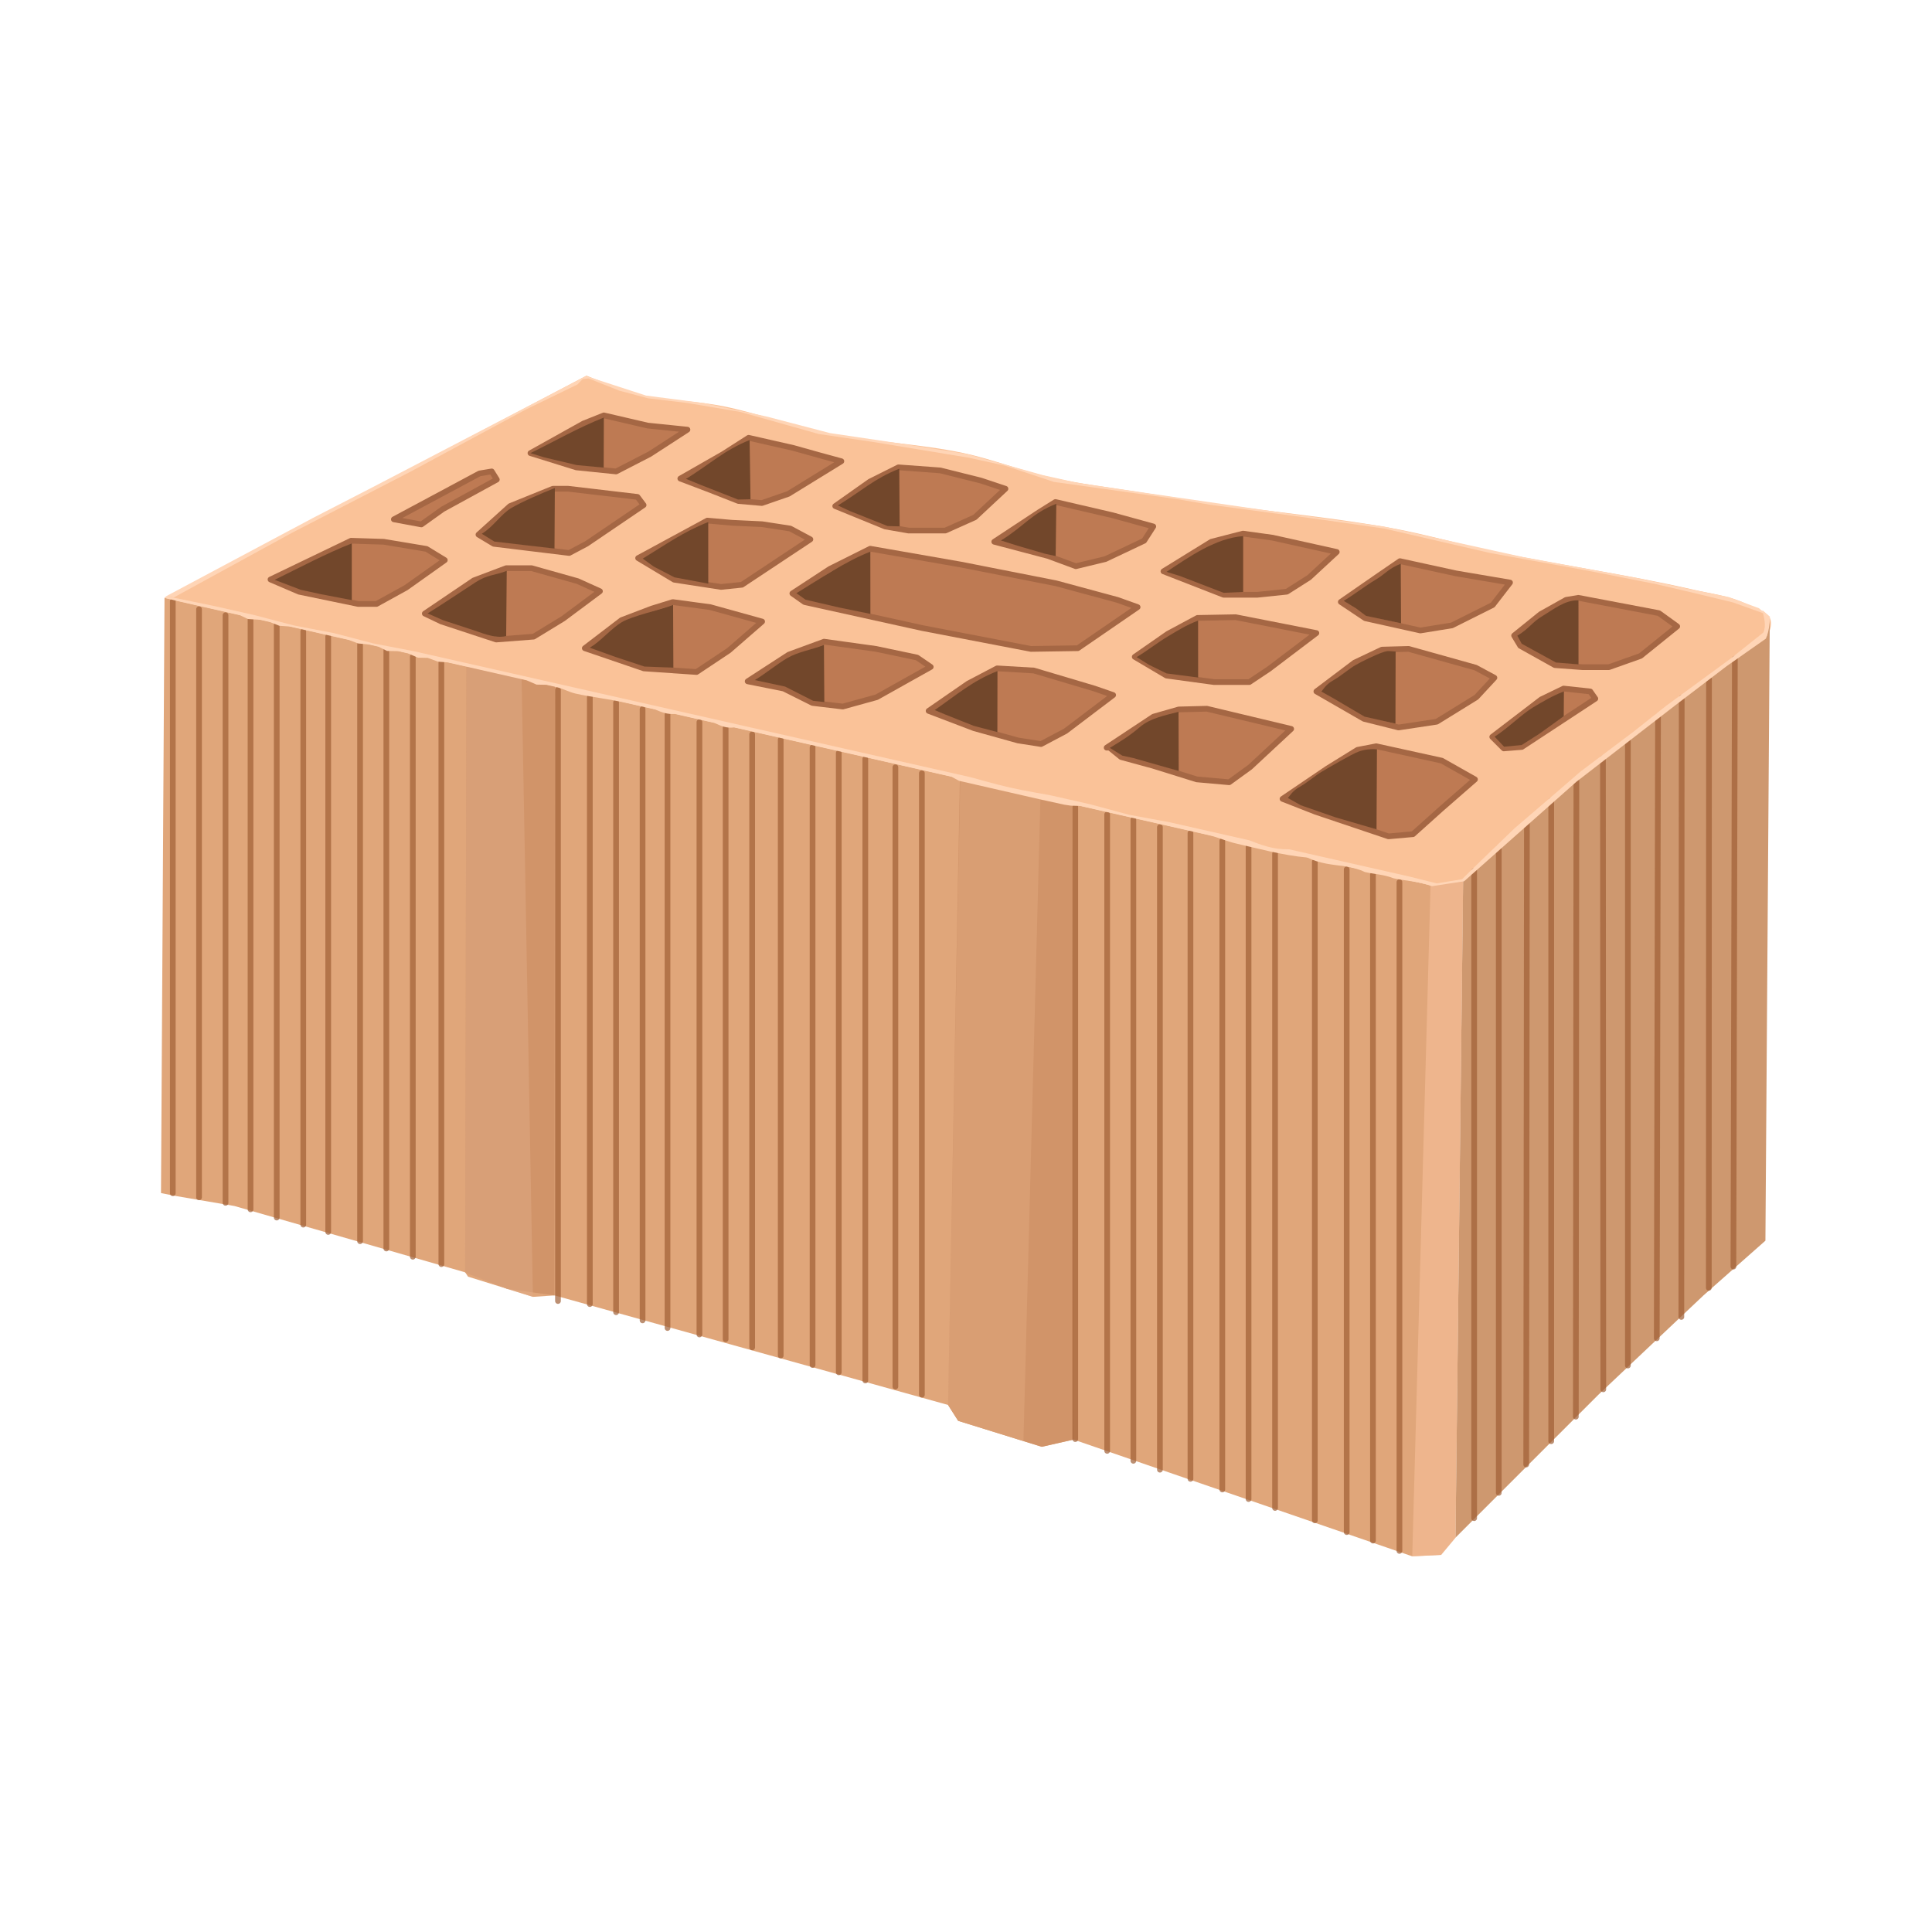 <svg:svg xmlns:dc="http://purl.org/dc/elements/1.1/" xmlns:ns1="http://sodipodi.sourceforge.net/DTD/sodipodi-0.dtd" xmlns:ns2="http://www.inkscape.org/namespaces/inkscape" xmlns:ns4="http://creativecommons.org/ns#" xmlns:rdf="http://www.w3.org/1999/02/22-rdf-syntax-ns#" xmlns:svg="http://www.w3.org/2000/svg" height="338.456" id="svg2" version="1.1" viewBox="-28.159 -65.768 338.456 338.456" width="338.456" ns1:docname="brick.svg" ns2:version="0.48.2 r9819">
  <ns1:namedview bordercolor="#666666" borderopacity="1.0" fit-margin-bottom="0" fit-margin-left="0" fit-margin-right="0" fit-margin-top="0" id="base" pagecolor="#ffffff" showgrid="false" ns2:current-layer="layer2" ns2:cx="-43.882839" ns2:cy="193.16427" ns2:document-units="px" ns2:object-nodes="true" ns2:object-paths="true" ns2:pageopacity="0.0" ns2:pageshadow="2" ns2:snap-global="false" ns2:window-height="1018" ns2:window-maximized="1" ns2:window-width="1920" ns2:window-x="-8" ns2:window-y="-8" ns2:zoom="1.4" />
  <svg:g id="layer2" transform="translate(-236.84 -396.97)" ns2:groupmode="layer" ns2:label="campiture">
    <svg:path d="m237.5 435.93 221.79 50.36 5.71-0.71s13.13-12.141 20-17.857c8.219-6.838 17.183-12.751 25.357-19.643 2.963-2.498 8.762-3.986 8.571-7.857-0.088-1.784-2.68-2.432-4.286-3.214-2.882-1.404-6.162-1.781-9.286-2.5-11.695-2.693-23.614-4.314-35.357-6.786-5.737-1.207-11.377-2.868-17.143-3.929-10.167-1.871-20.484-2.805-30.714-4.286-4.766-0.69-9.53-1.39-14.286-2.143-5.007-0.793-10.052-1.401-15-2.5-5.188-1.153-10.158-3.183-15.357-4.286-8.004-1.698-16.267-1.944-24.286-3.571-6.027-1.223-11.827-3.432-17.857-4.643-4.952-0.994-10.099-0.924-15-2.143-3.07-0.763-8.929-3.214-8.929-3.214z" id="path2997" style="stroke-width:0;fill:#fac298" ns1:nodetypes="cccaaaaaaaaaaaaaacc" ns2:connector-curvature="0" />
    <svg:path d="m237.5 435.93 221.79 50.357 5.714-0.714-1.34 114.99-2.525 3.03-5.051 0.253-59.346-20.456-5.556 1.263-14.647-4.546-1.768-2.778-68.943-19.193-3.788 0.253-11.364-3.535-0.505-0.758-40.406-11.617-10.354-1.768-2.525-0.505z" id="path2999" style="stroke-width:0;fill:#e0a67a" ns2:connector-curvature="0" />
    <svg:path d="m463.66 600.57 25.001-25.001 18.435-17.425 10.859-9.596 0.764-109.08-0.472 3.044-8.231 5.853-25.224 19.53-15.009 13.298l-4.79 4.4z" id="path3001" style="stroke-width:0;fill:#ce986f" ns2:connector-curvature="0" />
  </svg:g>
  <svg:g id="layer3" transform="translate(-236.84 -396.97)" ns2:groupmode="layer" ns2:label="buchi superiori">
    <svg:path d="m256.07 432.72 14.107-6.786 5.714 0.179 7.5 1.25 3.214 1.964-6.786 4.821-5.179 2.857h-3.214l-10.357-2.143z" id="path3772" style="stroke-linejoin:round;stroke:#a56744;stroke-linecap:round;fill:#be7a53" ns2:connector-curvature="0" />
    <svg:path d="m277.68 422.18 15-8.036 2.143-0.357 0.893 1.429-9.464 5.179-3.75 2.679z" id="path3774" style="stroke-linejoin:round;stroke:#a56744;stroke-linecap:round;fill:#be7a53" ns2:connector-curvature="0" />
    <svg:path d="m301.61 410.58 9.286-5.179 3.571-1.429 7.679 1.786 6.964 0.714-6.607 4.286-5.893 3.036-6.964-0.714z" id="path3776" style="stroke-linejoin:round;stroke:#a56744;stroke-linecap:round;fill:#be7a53" ns2:connector-curvature="0" />
    <svg:path d="m292.5 424.86 5.536-5 7.5-3.036h2.679l12.143 1.429 1.071 1.429-10 6.786-3.036 1.607-5.893-0.714-7.321-0.893z" id="path3778" style="stroke-linejoin:round;stroke:#a56744;stroke-linecap:round;fill:#be7a53" ns2:connector-curvature="0" />
    <svg:path d="m327.86 415.04 7.5-4.286 4.464-2.857 7.857 1.786 4.464 1.25 3.929 1.071-9.286 5.714-4.643 1.607-4.107-0.357-5-1.964z" id="path3780" style="stroke-linejoin:round;stroke:#a56744;stroke-linecap:round;fill:#be7a53" ns2:connector-curvature="0" />
    <svg:path d="m355 419.86 6.071-4.286 5-2.5 7.321 0.536 7.143 1.786 4.286 1.429-5.357 5-5.179 2.321h-6.429l-4.107-0.714z" id="path3782" style="stroke-linejoin:round;stroke:#a56744;stroke-linecap:round;fill:#be7a53" ns2:connector-curvature="0" />
    <svg:path d="m382.86 426.11 7.857-5.179 2.857-1.786 10 2.321 7.143 1.964-1.607 2.5-6.786 3.214-5.179 1.25-4.821-1.786z" id="path3784" style="stroke-linejoin:round;stroke:#a56744;stroke-linecap:round;fill:#be7a53" ns2:connector-curvature="0" />
    <svg:path d="m412.5 431.29 8.393-5.179 5.536-1.429 5.179 0.714 11.25 2.5-4.821 4.464-3.929 2.5-5.179 0.536h-5.893z" id="path3786" style="stroke-linejoin:round;stroke:#a56744;stroke-linecap:round;fill:#be7a53" ns2:connector-curvature="0" />
    <svg:path d="m443.57 436.65 6.964-4.821 3.393-2.321 9.821 2.143 9.464 1.607-3.036 3.929-7.143 3.571-5.536 0.893-9.643-2.143z" id="path3788" style="stroke-linejoin:round;stroke:#a56744;stroke-linecap:round;fill:#be7a53" ns2:connector-curvature="0" />
    <svg:path d="m473.93 442.54 4.643-3.75 4.464-2.5 2.143-0.357 14.107 2.679 3.214 2.321-6.429 5.179-5.536 1.964h-4.643l-4.821-0.357-6.06-3.38z" id="path3790" style="stroke-linejoin:round;stroke:#a56744;stroke-linecap:round;fill:#be7a53" ns2:connector-curvature="0" />
    <svg:path d="m320.47 428.97 6.313 3.788 8.207 1.263 3.662-0.379 11.996-7.955-3.535-1.894-4.925-0.758-5.303-0.253-4.293-0.379z" id="path3792" style="stroke-linejoin:round;stroke:#a56744;stroke-linecap:round;fill:#be7a53" ns2:connector-curvature="0" />
    <svg:path d="m347.49 435.16 6.566-4.293 7.071-3.535 15.91 2.778 16.668 3.283 10.733 2.904 3.535 1.263-10.48 7.197-8.207 0.126-19.067-3.662-20.582-4.546z" id="path3794" style="stroke-linejoin:round;stroke:#a56744;stroke-linecap:round;fill:#be7a53" ns2:connector-curvature="0" />
    <svg:path d="m407.47 446.27 5.808-4.041 5.177-2.778 6.692-0.126 14.142 2.778-8.334 6.313-3.409 2.273h-6.187l-8.334-1.136z" id="path3796" style="stroke-linejoin:round;stroke:#a56744;stroke-linecap:round;fill:#be7a53" ns2:connector-curvature="0" />
    <svg:path d="m439.29 452.33 6.692-5.051 4.798-2.273 4.672-0.126 11.743 3.283 3.283 1.768-3.157 3.409-6.945 4.293-6.692 1.01-6.061-1.515z" id="path3798" style="stroke-linejoin:round;stroke:#a56744;stroke-linecap:round;fill:#be7a53" ns2:connector-curvature="0" />
    <svg:path d="m470.1 460.29 2.02 2.02 3.157-0.253 12.879-8.46-0.884-1.263-4.672-0.505-3.914 1.894z" id="path3800" style="stroke-linejoin:round;stroke:#a56744;stroke-linecap:round;fill:#be7a53" ns2:connector-curvature="0" />
    <svg:path d="m283.1 438.69 8.586-5.808 5.682-2.147h4.419l8.081 2.273 3.914 1.768-6.44 4.798-5.177 3.157-6.566 0.505-9.596-3.157z" id="path3802" style="stroke-linejoin:round;stroke:#a56744;stroke-linecap:round;fill:#be7a53" ns2:connector-curvature="0" />
    <svg:path d="m311.13 444.76 6.44-4.925 5.303-2.02 3.662-1.136 6.566 0.884 9.091 2.525-5.808 5.051-5.682 3.788-9.218-0.631z" id="path3804" style="stroke-linejoin:round;stroke:#a56744;stroke-linecap:round;fill:#be7a53" ns2:connector-curvature="0" />
    <svg:path d="m339.66 450.56 7.197-4.672 6.187-2.273 9.091 1.263 7.197 1.515 2.399 1.641-9.47 5.303-5.935 1.641-5.303-0.631-5.051-2.525z" id="path3806" style="stroke-linejoin:round;stroke:#a56744;stroke-linecap:round;fill:#be7a53" ns2:connector-curvature="0" />
    <svg:path d="m371.36 455.74 6.945-4.798 5.051-2.652 6.44 0.379 10.607 3.157 3.283 1.136-8.334 6.313-4.293 2.273-4.041-0.631-7.702-2.147z" id="path3808" style="stroke-linejoin:round;stroke:#a56744;stroke-linecap:round;fill:#be7a53" ns2:connector-curvature="0" />
    <svg:path d="m402.55 462.18 8.207-5.43 4.419-1.263 4.925-0.126 14.773 3.535-7.197 6.692-3.662 2.652-5.682-0.505-7.702-2.399-5.556-1.515-2.02-1.641z" id="path3810" style="stroke-linejoin:round;stroke:#a56744;stroke-linecap:round;fill:#be7a53" ns2:connector-curvature="0" />
    <svg:path d="m433.36 471.15 7.829-5.303 5.303-3.283 3.283-0.631 11.49 2.525 5.808 3.283-5.935 5.177-4.925 4.419-4.293 0.379-12.753-4.293z" id="path3812" style="stroke-linejoin:round;stroke:#a56744;stroke-linecap:round;fill:#be7a53" ns2:connector-curvature="0" />
    <svg:path d="m301.61 410.58c4.279-2.098 8.466-4.504 12.857-6.228l-0.03 8.771-4.726-0.446-5.731-1.359z" id="path3814" style="stroke-width:0;fill:#72472b" ns1:nodetypes="cccccc" ns2:connector-curvature="0" />
    <svg:path d="m348.2 435.12c4.121-2.508 8.557-5.556 12.949-7.28l0.013 10.913-5.51-1.136-5.858-1.357z" id="path3814-1" style="stroke-width:0;fill:#72472b" ns1:nodetypes="cccccc" ns2:connector-curvature="0" />
    <svg:path d="m355.47 419.75c4.121-2.508 6.357-4.712 10.748-6.436l0.067 10.101-2.132-0.063-6.584-2.62z" id="path3814-1-7" style="stroke-width:0;fill:#72472b" ns1:nodetypes="cccccc" ns2:connector-curvature="0" />
    <svg:path d="m384.01 425.89c4.121-2.508 5.33-4.712 9.721-6.436l-0.112 9.163-1.909-0.42-4.396-1.28z" id="path3814-1-7-4" style="stroke-width:0;fill:#72472b" ns1:nodetypes="cccccc" ns2:connector-curvature="0" />
    <svg:path d="m328.85 415.09c4.121-2.508 6.759-5.069 11.15-6.794l0.159 10.368-2.193 0.049-6.615-2.597z" id="path3814-1-7-1" style="stroke-width:0;fill:#72472b" ns1:nodetypes="cccccc" ns2:connector-curvature="0" />
    <svg:path d="m321.28 429.06c4.121-2.508 7.083-4.68 11.474-6.405l0.004 10.795-5.92-1.105-3.648-1.894z" id="path3814-1-6" style="stroke-width:0;fill:#72472b" ns1:nodetypes="cccccc" ns2:connector-curvature="0" />
    <svg:path d="m293.08 424.71c2.061-1.254 3.358-3.434 5.162-4.506s5.442-2.646 7.638-3.508l-0.059 10.606-5.447-0.631-5.1-0.599z" id="path3814-1-6-8" style="stroke-width:0;fill:#72472b" ns1:nodetypes="csccccc" ns2:connector-curvature="0" />
    <svg:path d="m407.8 446.32c2.061-1.254 3.715-2.586 5.52-3.658s3.054-1.887 5.249-2.749l0.008 9.981-5.536-0.72-3.047-1.492z" id="path3814-1-6-8-8" style="stroke-width:0;fill:#72472b" ns1:nodetypes="csccccc" ns2:connector-curvature="0" />
    <svg:path d="m311.99 444.67c2.061-1.254 3.827-3.412 5.631-4.484s6.781-2.155 8.977-3.017l0.047 10.997-5.084-0.196-5.1-1.693z" id="path3814-1-6-8-2" style="stroke-width:0;fill:#72472b" ns1:nodetypes="csccccc" ns2:connector-curvature="0" />
    <svg:path d="m283.59 438.66c2.061-1.254 6.181-3.999 8.349-5.418s3.32-1.178 5.515-2.041l-0.099 11.427c-2.079 0.526-4.514-0.689-6.336-1.226l-4.742-1.558z" id="path3814-1-77" style="stroke-width:0;fill:#72472b" ns1:nodetypes="csccccc" ns2:connector-curvature="0" />
    <svg:path d="m256.79 432.78c4.279-2.098 9.129-4.662 13.52-6.386l0.001 9.939-5.452-1.046-3.489-0.76z" id="path3814-12" style="stroke-width:0;fill:#72472b" ns1:nodetypes="cccccc" ns2:connector-curvature="0" />
    <svg:path d="m444.08 436.46c2.061-1.254 3.715-2.586 5.52-3.658s2.272-1.976 4.468-2.839l0.053 10.427-6.139-1.301-1.707-1.269z" id="path3814-1-6-8-8-5" style="stroke-width:0;fill:#72472b" ns1:nodetypes="csccccc" ns2:connector-curvature="0" />
    <svg:path d="m474.49 442.57c2.061-1.254 2.626-2.397 4.431-3.469s3.93-2.829 6.283-2.728l0.005 11.216-3.961-0.322-5.985-3.289z" id="path3814-1-6-8-8-5-2" style="stroke-width:0;fill:#72472b" ns1:nodetypes="csccccc" ns2:connector-curvature="0" />
    <svg:path d="m372.4 455.6c3.87-2.651 6.621-5.12 11.023-6.838l-0.018 10.692-4.168-1.105-4.958-1.972z" id="path3814-1-76" style="stroke-width:0;fill:#72472b" ns1:nodetypes="cccccc" ns2:connector-curvature="0" />
    <svg:path d="m403.1 462.22c2.061-1.254 3.491-2.121 5.252-3.636 1.868-1.607 4.524-2.08 6.789-2.683l0.03 10.36-7.947-2.261-1.931-0.421z" id="path3814-1-6-8-8-5-7" style="stroke-width:0;fill:#72472b" ns1:nodetypes="csccccc" ns2:connector-curvature="0" />
    <svg:path d="m413.04 431.38c4.079-2.699 8.582-5.89 13.425-6.26l0.001 9.781-3.432 0.153-7.625-2.938z" id="path3814-8" style="stroke-width:0;fill:#72472b" ns1:nodetypes="cccccc" ns2:connector-curvature="0" />
    <svg:path d="m440.16 452.35c0.914-1.216 1.295-1.519 2.373-2.139 1.077-0.621 2.471-1.828 3.556-2.465 1.085-0.637 3.573-1.834 4.738-2.239 1.091-0.379 1.182-0.221 2.347-0.166l-0.03 12.633-5.418-1.228-5.307-3.123z" id="path3814-7" style="stroke-width:0;fill:#72472b" ns1:nodetypes="csssccccc" ns2:connector-curvature="0" />
    <svg:path d="m434.3 471c0.914-1.216 1.295-1.519 2.373-2.139 1.077-0.621 2.471-1.828 3.556-2.465 1.085-0.637 5.314-3.129 6.479-3.534 1.091-0.379 2.03-0.466 3.195-0.412l-0.075 14.039-7.249-2.12-6.021-2.096z" id="path3814-7-8" style="stroke-width:0;fill:#72472b" ns1:nodetypes="csssccccc" ns2:connector-curvature="0" />
    <svg:path d="m340.89 450.34c2.061-1.254 3.871-2.765 5.676-3.837 1.804-1.072 4.259-1.463 6.455-2.325l0.069 10.014-1.959-0.218-4.922-2.497z" id="path3814-1-6-8-2-1" style="stroke-width:0;fill:#72472b" ns1:nodetypes="csccccc" ns2:connector-curvature="0" />
    <svg:path d="m470.51 460.25c1.064-0.647 2.327-1.696 3.548-2.706 1.144-0.946 2.252-1.859 3.125-2.378 1.804-1.072 3.277-1.982 5.473-2.844l-0.032 4.352-4.248 3.056-3.122 1.992-3.083 0.293z" id="path3814-1-6-8-2-0" style="stroke-width:0;fill:#72472b" ns1:nodetypes="csscccccc" ns2:connector-curvature="0" />
    <svg:path d="m310.18 397.66 1.2-0.568 10.48 3.409 10.228 1.326 10.859 2.336 11.112 2.904 13.195 1.957 10.796 1.705 13.385 3.725 5.998 1.326 11.932 1.768 24.812 3.599 16.857 2.273 24.433 5.366 19.572 3.599 11.175 2.336 5.303 1.073 5.303 1.957 1.578 1.326-0.821-0.442-5.3-1.894-7.188-1.741-6.339-1.473-11.071-2.188-6.607-1.205-11.339-2.054-5.045-1.161-13.527-3.125-10.982-1.562-19.42-2.589-5.759-0.982-7.634-1.071-14.062-1.964-8.616-2.857-6.295-1.384-16.83-2.768-9.464-1.384-13.795-3.884-9.33-1.562-6.741-0.804-5.045-1.339-5.402-2.143z" id="path4601" style="fill:#ffd5b6" ns2:connector-curvature="0" />
    <svg:path d="m311.19 397.15-37.186 19.382-10.543 5.43-25.696 13.7 1.389 0.189 20.771-11.364 20.456-10.543 20.392-10.985 9.091-4.419z" id="path4603" style="fill:#ffd5b6" ns2:connector-curvature="0" />
  </svg:g>
  <svg:g id="layer4" transform="translate(-236.84 -396.97)" ns2:groupmode="layer" ns2:label="strisce anteriori sx">
    <svg:path d="m290.39 447.94 15.507 3.521-0.071 106.68-8.228-1.129-7.429-2.912z" id="path3873" style="fill:#d19469" ns2:connector-curvature="0" />
    <svg:path d="m378.52 467.95 18 4.087 0.219 111.36-5.556 1.263-4.082-1.267-5.729-1.778-4.836-1.501-1.768-2.778 2.069-109.77z" id="path3883" style="fill:#d19469" ns2:connector-curvature="0" />
    <svg:path d="m312.01 453.28v106.38" id="path4029" style="opacity:.694;stroke-linejoin:round;stroke:#9e5e34;stroke-linecap:round;stroke-width:1px;fill:#d9a788" ns1:nodetypes="cc" ns2:connector-curvature="0" />
    <svg:path d="m316.61 454.26v106.82" id="path4029-6" style="opacity:.694;stroke-linejoin:round;stroke:#9e5e34;stroke-linecap:round;stroke-width:1px;fill:#d9a788" ns1:nodetypes="cc" ns2:connector-curvature="0" />
    <svg:path d="m321.25 455.43v107.08" id="path4029-6-0" style="opacity:.694;stroke-linejoin:round;stroke:#9e5e34;stroke-linecap:round;stroke-width:1px;fill:#d9a788" ns2:connector-curvature="0" />
    <svg:path d="m306.43 452.04v107.08" id="path4029-6-4" style="opacity:.694;stroke-linejoin:round;stroke:#9e5e34;stroke-linecap:round;stroke-width:1px;fill:#d9a788" ns2:connector-curvature="0" />
    <svg:path d="m331.21 457.7v107.28" id="path4029-9" style="opacity:.694;stroke-linejoin:round;stroke:#9e5e34;stroke-linecap:round;stroke-width:1px;fill:#d9a788" ns1:nodetypes="cc" ns2:connector-curvature="0" />
    <svg:path d="m335.8 458.73v107.08" id="path4029-6-46" style="opacity:.694;stroke-linejoin:round;stroke:#9e5e34;stroke-linecap:round;stroke-width:1px;fill:#d9a788" ns2:connector-curvature="0" />
    <svg:path d="m340.45 459.85v107.39" id="path4029-6-0-0" style="opacity:.694;stroke-linejoin:round;stroke:#9e5e34;stroke-linecap:round;stroke-width:1px;fill:#d9a788" ns1:nodetypes="cc" ns2:connector-curvature="0" />
    <svg:path d="m325.62 456.33v107.52" id="path4029-6-4-3" style="opacity:.694;stroke-linejoin:round;stroke:#9e5e34;stroke-linecap:round;stroke-width:1px;fill:#d9a788" ns1:nodetypes="cc" ns2:connector-curvature="0" />
    <svg:path d="m351.03 462.14v108.19" id="path4029-9-6" style="opacity:.694;stroke-linejoin:round;stroke:#9e5e34;stroke-linecap:round;stroke-width:1px;fill:#d9a788" ns1:nodetypes="cc" ns2:connector-curvature="0" />
    <svg:path d="m355.62 463.11v108.5" id="path4029-6-46-2" style="opacity:.694;stroke-linejoin:round;stroke:#9e5e34;stroke-linecap:round;stroke-width:1px;fill:#d9a788" ns1:nodetypes="cc" ns2:connector-curvature="0" />
    <svg:path d="m360.27 464.16v108.88" id="path4029-6-0-0-4" style="opacity:.694;stroke-linejoin:round;stroke:#9e5e34;stroke-linecap:round;stroke-width:1px;fill:#d9a788" ns1:nodetypes="cc" ns2:connector-curvature="0" />
    <svg:path d="m345.45 460.77v107.9" id="path4029-6-4-3-5" style="opacity:.694;stroke-linejoin:round;stroke:#9e5e34;stroke-linecap:round;stroke-width:1px;fill:#d9a788" ns1:nodetypes="cc" ns2:connector-curvature="0" />
    <svg:path d="m402.64 473.89v111.48" id="path4029-9-8" style="opacity:.694;stroke-linejoin:round;stroke:#9e5e34;stroke-linecap:round;stroke-width:1px;fill:#d9a788" ns1:nodetypes="cc" ns2:connector-curvature="0" />
    <svg:path d="m407.23 474.81v112.3" id="path4029-6-46-8" style="opacity:.694;stroke-linejoin:round;stroke:#9e5e34;stroke-linecap:round;stroke-width:1px;fill:#d9a788" ns1:nodetypes="cc" ns2:connector-curvature="0" />
    <svg:path d="m411.88 476.11v112.56" id="path4029-6-0-0-1" style="opacity:.694;stroke-linejoin:round;stroke:#9e5e34;stroke-linecap:round;stroke-width:1px;fill:#d9a788" ns1:nodetypes="cc" ns2:connector-curvature="0" />
    <svg:path d="m397.05 472.53v110.78" id="path4029-6-4-3-2" style="opacity:.694;stroke:#9e5e34;stroke-linecap:round;stroke-width:1px;fill:#d9a788" ns1:nodetypes="cc" ns2:connector-curvature="0" />
    <svg:path d="m365.54 465.61v108.5" id="path4029-6-46-2-1" style="opacity:.694;stroke-linejoin:round;stroke:#9e5e34;stroke-linecap:round;stroke-width:1px;fill:#d9a788" ns1:nodetypes="cc" ns2:connector-curvature="0" />
    <svg:path d="m370.18 466.66v108.88" id="path4029-6-0-0-4-4" style="opacity:.694;stroke-linejoin:round;stroke:#9e5e34;stroke-linecap:round;stroke-width:1px;fill:#d9a788" ns1:nodetypes="cc" ns2:connector-curvature="0" />
    <svg:path d="m422.81 478.51v113.63" id="path4029-9-8-9" style="opacity:.694;stroke-linejoin:round;stroke:#9e5e34;stroke-linecap:round;stroke-width:1px;fill:#d9a788" ns1:nodetypes="cc" ns2:connector-curvature="0" />
    <svg:path d="m427.41 479.43v114.38" id="path4029-6-46-8-8" style="opacity:.694;stroke-linejoin:round;stroke:#9e5e34;stroke-linecap:round;stroke-width:1px;fill:#d9a788" ns1:nodetypes="cc" ns2:connector-curvature="0" />
    <svg:path d="m432.05 480.73v114.64" id="path4029-6-0-0-1-2" style="opacity:.694;stroke-linejoin:round;stroke:#9e5e34;stroke-linecap:round;stroke-width:1px;fill:#d9a788" ns1:nodetypes="cc" ns2:connector-curvature="0" />
    <svg:path d="m417.23 477.15v113.12" id="path4029-6-4-3-2-4" style="opacity:.694;stroke:#9e5e34;stroke-linecap:round;stroke-width:1px;fill:#d9a788" ns1:nodetypes="cc" ns2:connector-curvature="0" />
    <svg:path d="m444.6 483.51v116.09" id="path4029-9-8-5" style="opacity:.694;stroke-linejoin:round;stroke:#9e5e34;stroke-linecap:round;stroke-width:1px;fill:#d9a788" ns1:nodetypes="cc" ns2:connector-curvature="0" />
    <svg:path d="m449.2 484.43v116.66" id="path4029-6-46-8-2" style="opacity:.694;stroke-linejoin:round;stroke:#9e5e34;stroke-linecap:round;stroke-width:1px;fill:#d9a788" ns1:nodetypes="cc" ns2:connector-curvature="0" />
    <svg:path d="m453.84 485.73v117.17" id="path4029-6-0-0-1-9" style="opacity:.694;stroke-linejoin:round;stroke:#9e5e34;stroke-linecap:round;stroke-width:1px;fill:#d9a788" ns1:nodetypes="cc" ns2:connector-curvature="0" />
    <svg:path d="m439.02 482.15v115.39" id="path4029-6-4-3-2-9" style="opacity:.694;stroke:#9e5e34;stroke-linecap:round;stroke-width:1px;fill:#d9a788" ns1:nodetypes="cc" ns2:connector-curvature="0" />
    <svg:path d="m252.57 439.67v103.39" id="path4029-8" style="opacity:.694;stroke-linejoin:round;stroke:#9e5e34;stroke-linecap:round;stroke-width:1px;fill:#d9a788" ns1:nodetypes="cc" ns2:connector-curvature="0" />
    <svg:path d="m257.16 440.64v103.86" id="path4029-6-3" style="opacity:.694;stroke-linejoin:round;stroke:#9e5e34;stroke-linecap:round;stroke-width:1px;fill:#d9a788" ns1:nodetypes="cc" ns2:connector-curvature="0" />
    <svg:path d="m261.81 441.82v103.92" id="path4029-6-0-8" style="opacity:.694;stroke-linejoin:round;stroke:#9e5e34;stroke-linecap:round;stroke-width:1px;fill:#d9a788" ns1:nodetypes="cc" ns2:connector-curvature="0" />
    <svg:path d="m271.76 444.08v104.56" id="path4029-9-69" style="opacity:.694;stroke-linejoin:round;stroke:#9e5e34;stroke-linecap:round;stroke-width:1px;fill:#d9a788" ns1:nodetypes="cc" ns2:connector-curvature="0" />
    <svg:path d="m276.36 445.12v104.8" id="path4029-6-46-86" style="opacity:.694;stroke-linejoin:round;stroke:#9e5e34;stroke-linecap:round;stroke-width:1px;fill:#d9a788" ns1:nodetypes="cc" ns2:connector-curvature="0" />
    <svg:path d="m281 446.24v105.12" id="path4029-6-0-0-6" style="opacity:.694;stroke-linejoin:round;stroke:#9e5e34;stroke-linecap:round;stroke-width:1px;fill:#d9a788" ns1:nodetypes="cc" ns2:connector-curvature="0" />
    <svg:path d="m266.18 442.72v104.3" id="path4029-6-4-3-23" style="opacity:.694;stroke-linejoin:round;stroke:#9e5e34;stroke-linecap:round;stroke-width:1px;fill:#d9a788" ns1:nodetypes="cc" ns2:connector-curvature="0" />
    <svg:path d="m286 447.16v105.5" id="path4029-6-4-3-5-8" style="opacity:.694;stroke-linejoin:round;stroke:#9e5e34;stroke-linecap:round;stroke-width:1px;fill:#d9a788" ns1:nodetypes="cc" ns2:connector-curvature="0" />
    <svg:path d="m238.95 436.54v103.7" id="path4029-8-2" style="opacity:.694;stroke-linejoin:round;stroke:#9e5e34;stroke-linecap:round;stroke-width:1px;fill:#d9a788" ns1:nodetypes="cc" ns2:connector-curvature="0" />
    <svg:path d="m243.55 437.93v103.02" id="path4029-6-3-6" style="opacity:.694;stroke-linejoin:round;stroke:#9e5e34;stroke-linecap:round;stroke-width:1px;fill:#d9a788" ns1:nodetypes="cc" ns2:connector-curvature="0" />
    <svg:path d="m248.19 438.98v102.94" id="path4029-6-0-8-2" style="opacity:.694;stroke-linejoin:round;stroke:#9e5e34;stroke-linecap:round;stroke-width:1px;fill:#d9a788" ns1:nodetypes="cc" ns2:connector-curvature="0" />
    <svg:path d="m376.91 467.74 14.042 3.04-2.983 112.89-11.438-3.55-1.768-2.778z" id="path4449" style="opacity:.236;fill:#f4be95" ns2:connector-curvature="0" />
    <svg:path d="m290.39 447.94 9.671 2.196 1.977 108.26-4.44-1.381-7.429-2.912z" id="path4451" style="opacity:.488;fill:#e0ab85" ns2:connector-curvature="0" />
    <svg:path d="m459.29 486.29 5.71-0.71l-1.34 114.99-2.525 3.03-5.051 0.253z" id="path4453" style="opacity:.508;fill:#fbc69f" ns2:connector-curvature="0" />
  </svg:g>
  <svg:g id="layer5" transform="translate(-236.84 -396.97)" ns2:groupmode="layer" ns2:label="strisce dx">
    <svg:path d="m512.6 446.59-0.253 106.5" id="path4029-6-0-0-1-9-7" style="opacity:.694;stroke-linejoin:round;stroke:#9e5e34;stroke-linecap:round;stroke-width:1px;fill:#93654a" ns1:nodetypes="cc" ns2:connector-curvature="0" />
    <svg:path d="m508.07 450.09-0.032 106.72" id="path4029-6-0-0-1-9-7-0" style="opacity:.694;stroke-linejoin:round;stroke:#9e5e34;stroke-linecap:round;stroke-width:1px;fill:#93654a" ns1:nodetypes="cc" ns2:connector-curvature="0" />
    <svg:path d="m503.29 453.44-0.063 108.47" id="path4029-6-0-0-1-9-7-2" style="opacity:.694;stroke-linejoin:round;stroke:#9e5e34;stroke-linecap:round;stroke-width:1px;fill:#93654a" ns1:nodetypes="cc" ns2:connector-curvature="0" />
    <svg:path d="m499.14 456.68-0.221 108.97" id="path4029-6-0-0-1-9-7-0-0" style="opacity:.694;stroke-linejoin:round;stroke:#9e5e34;stroke-linecap:round;stroke-width:1px;fill:#93654a" ns1:nodetypes="cc" ns2:connector-curvature="0" />
    <svg:path d="m493.86 461.02v109.4" id="path4029-6-0-0-1-9-7-8" style="opacity:.694;stroke-linejoin:round;stroke:#9e5e34;stroke-linecap:round;stroke-width:1px;fill:#93654a" ns1:nodetypes="cc" ns2:connector-curvature="0" />
    <svg:path d="m489.49 464.05 0.063 110.54" id="path4029-6-0-0-1-9-7-0-9" style="opacity:.694;stroke-linejoin:round;stroke:#9e5e34;stroke-linecap:round;stroke-width:1px;fill:#93654a" ns1:nodetypes="cc" ns2:connector-curvature="0" />
    <svg:path d="m484.84 467.78-0.095 111.6" id="path4029-6-0-0-1-9-7-2-2" style="opacity:.694;stroke-linejoin:round;stroke:#9e5e34;stroke-linecap:round;stroke-width:1px;fill:#93654a" ns1:nodetypes="cc" ns2:connector-curvature="0" />
    <svg:path d="m480.43 471.46v112.22" id="path4029-6-0-0-1-9-7-0-0-8" style="opacity:.694;stroke-linejoin:round;stroke:#9e5e34;stroke-linecap:round;stroke-width:1px;fill:#93654a" ns1:nodetypes="cc" ns2:connector-curvature="0" />
    <svg:path d="m476.17 475.35-0.12 112.41" id="path4029-6-0-0-1-9-7-0-9-2" style="opacity:.694;stroke-linejoin:round;stroke:#9e5e34;stroke-linecap:round;stroke-width:1px;fill:#93654a" ns1:nodetypes="cc" ns2:connector-curvature="0" />
    <svg:path d="m471.24 479.74v112.99" id="path4029-6-0-0-1-9-7-2-2-0" style="opacity:.694;stroke-linejoin:round;stroke:#9e5e34;stroke-linecap:round;stroke-width:1px;fill:#93654a" ns1:nodetypes="cc" ns2:connector-curvature="0" />
    <svg:path d="m466.93 483.77v113.39" id="path4029-6-0-0-1-9-7-0-0-8-5" style="opacity:.694;stroke-linejoin:round;stroke:#9e5e34;stroke-linecap:round;stroke-width:1px;fill:#93654a" ns1:nodetypes="cc" ns2:connector-curvature="0" />
  </svg:g>
  <svg:g id="layer6" transform="translate(-236.84 -396.97)" ns2:groupmode="layer" ns2:label="bordini">
    <svg:path d="m237.55 435.96c0.021-0.206 0.197-0.208 0.324-0.308l8.46 1.743 6.968 1.577 6.879 1.801 7.058 1.354 6.879 1.801 7.058 1.354 6.968 1.577 6.968 1.577 6.968 1.577 6.968 1.577 6.968 1.577 6.968 1.577 6.968 1.577 6.968 1.577 6.968 1.577 6.968 1.577 6.968 1.577 6.968 1.577 6.968 1.577 6.968 1.577s4.537 1.28 6.835 1.801c2.35 0.533 7.102 1.354 7.102 1.354l6.968 1.577 6.835 1.845 7.102 1.31 6.968 1.577 6.968 1.577c2.163 0.845 4.339 1.664 6.968 1.577l6.968 1.577 6.968 1.577 6.968 1.577 5.428 1.354-1.365 0.364c-2.092-0.833-4.548-0.893-6.657-1.371-1.635-0.658-3.315-0.704-5.015-1.09-0.999-0.506-2.069-0.719-3.15-0.965-2.694-0.358-4.631-0.472-6.925-1.572-4.237-0.369-8.712-1.604-12.387-2.439-1.885-0.428-3.074-1.071-4.926-1.492l-1.731-0.393-1.731-0.393-1.731-0.393-1.731-0.393-1.731-0.393-1.731-0.393-1.731-0.393-1.731-0.393-1.731-0.393-1.731-0.393-1.731-0.393-1.731-0.393-1.731-0.393-1.573-0.046-1.163-0.172-4.099-0.898c-5.038-1.144-9.125-2.099-14.35-3.285l-1.321-0.709-1.731-0.393-1.731-0.393-1.731-0.393-1.731-0.393-1.731-0.393-1.731-0.393-1.731-0.393-1.731-0.393-1.731-0.393-1.731-0.393-1.731-0.393-1.731-0.393-1.731-0.393-1.731-0.393-1.731-0.393-1.731-0.393-1.731-0.393-1.731-0.393-1.731-0.393-1.731-0.393-1.731-0.393-1.731-0.393c-1.355 0.174-2.271-0.242-3.462-0.786l-1.731-0.393-1.731-0.393-1.731-0.393-1.731-0.393c-1.307 0.094-2.298-0.291-3.462-0.786l-1.731-0.393-1.731-0.393-1.731-0.393c-2.925-0.664-6.111-1.01-8.746-1.608-1.154-0.262-2.219-0.881-3.373-1.143l-1.731-0.393-1.731-0.036-1.731-0.75-1.731-0.393-1.731-0.393-1.731-0.393-1.731-0.393-1.731-0.393-1.731-0.393-1.731-0.393-1.731-0.393-1.687-0.125-1.776-0.661-1.731-0.036-1.731-0.75-1.731-0.393-1.954-0.036-1.508-0.75-1.731-0.393-1.821-0.17-1.642-0.616-1.731-0.393-1.731-0.393-1.731-0.393-1.731-0.393-1.731-0.393-1.731-0.393-1.776-0.125-1.687-0.661-1.731-0.393-2.088-0.125-1.374-0.661-1.731-0.393-1.731-0.393-1.731-0.393-1.731-0.393-1.731-0.393-1.731-0.393z" id="path4503" style="fill:#ffd5b6" ns1:nodetypes="ccccccccccccccccccccccscccccccccccccccccccccccccccccccccccccccccccccccccccccccccccccccccccccccccccccccccccccccccccccccccccccccccccc" ns2:connector-curvature="0" />
    <svg:path d="m459.49 486.45 5.692-0.871 19.643-17.411 17.321-13.393 9.018-6.875 6.875-4.821c0.532-1.243 0.652-2.538 0.714-3.839l-1.339-1.161c0.301 1.342 0.734 2.701 0.179 3.929l-5.714 4.554-11.339 8.304-5.625 4.464-9.375 7.054-4.018 3.482-7.5 6.429-7.5 7.232-1.696 1.696-4.878 0.803z" id="path4599" style="fill:#ffd5b6" ns1:nodetypes="ccccccccccccccccccc" ns2:connector-curvature="0" />
  </svg:g>
</svg:svg>